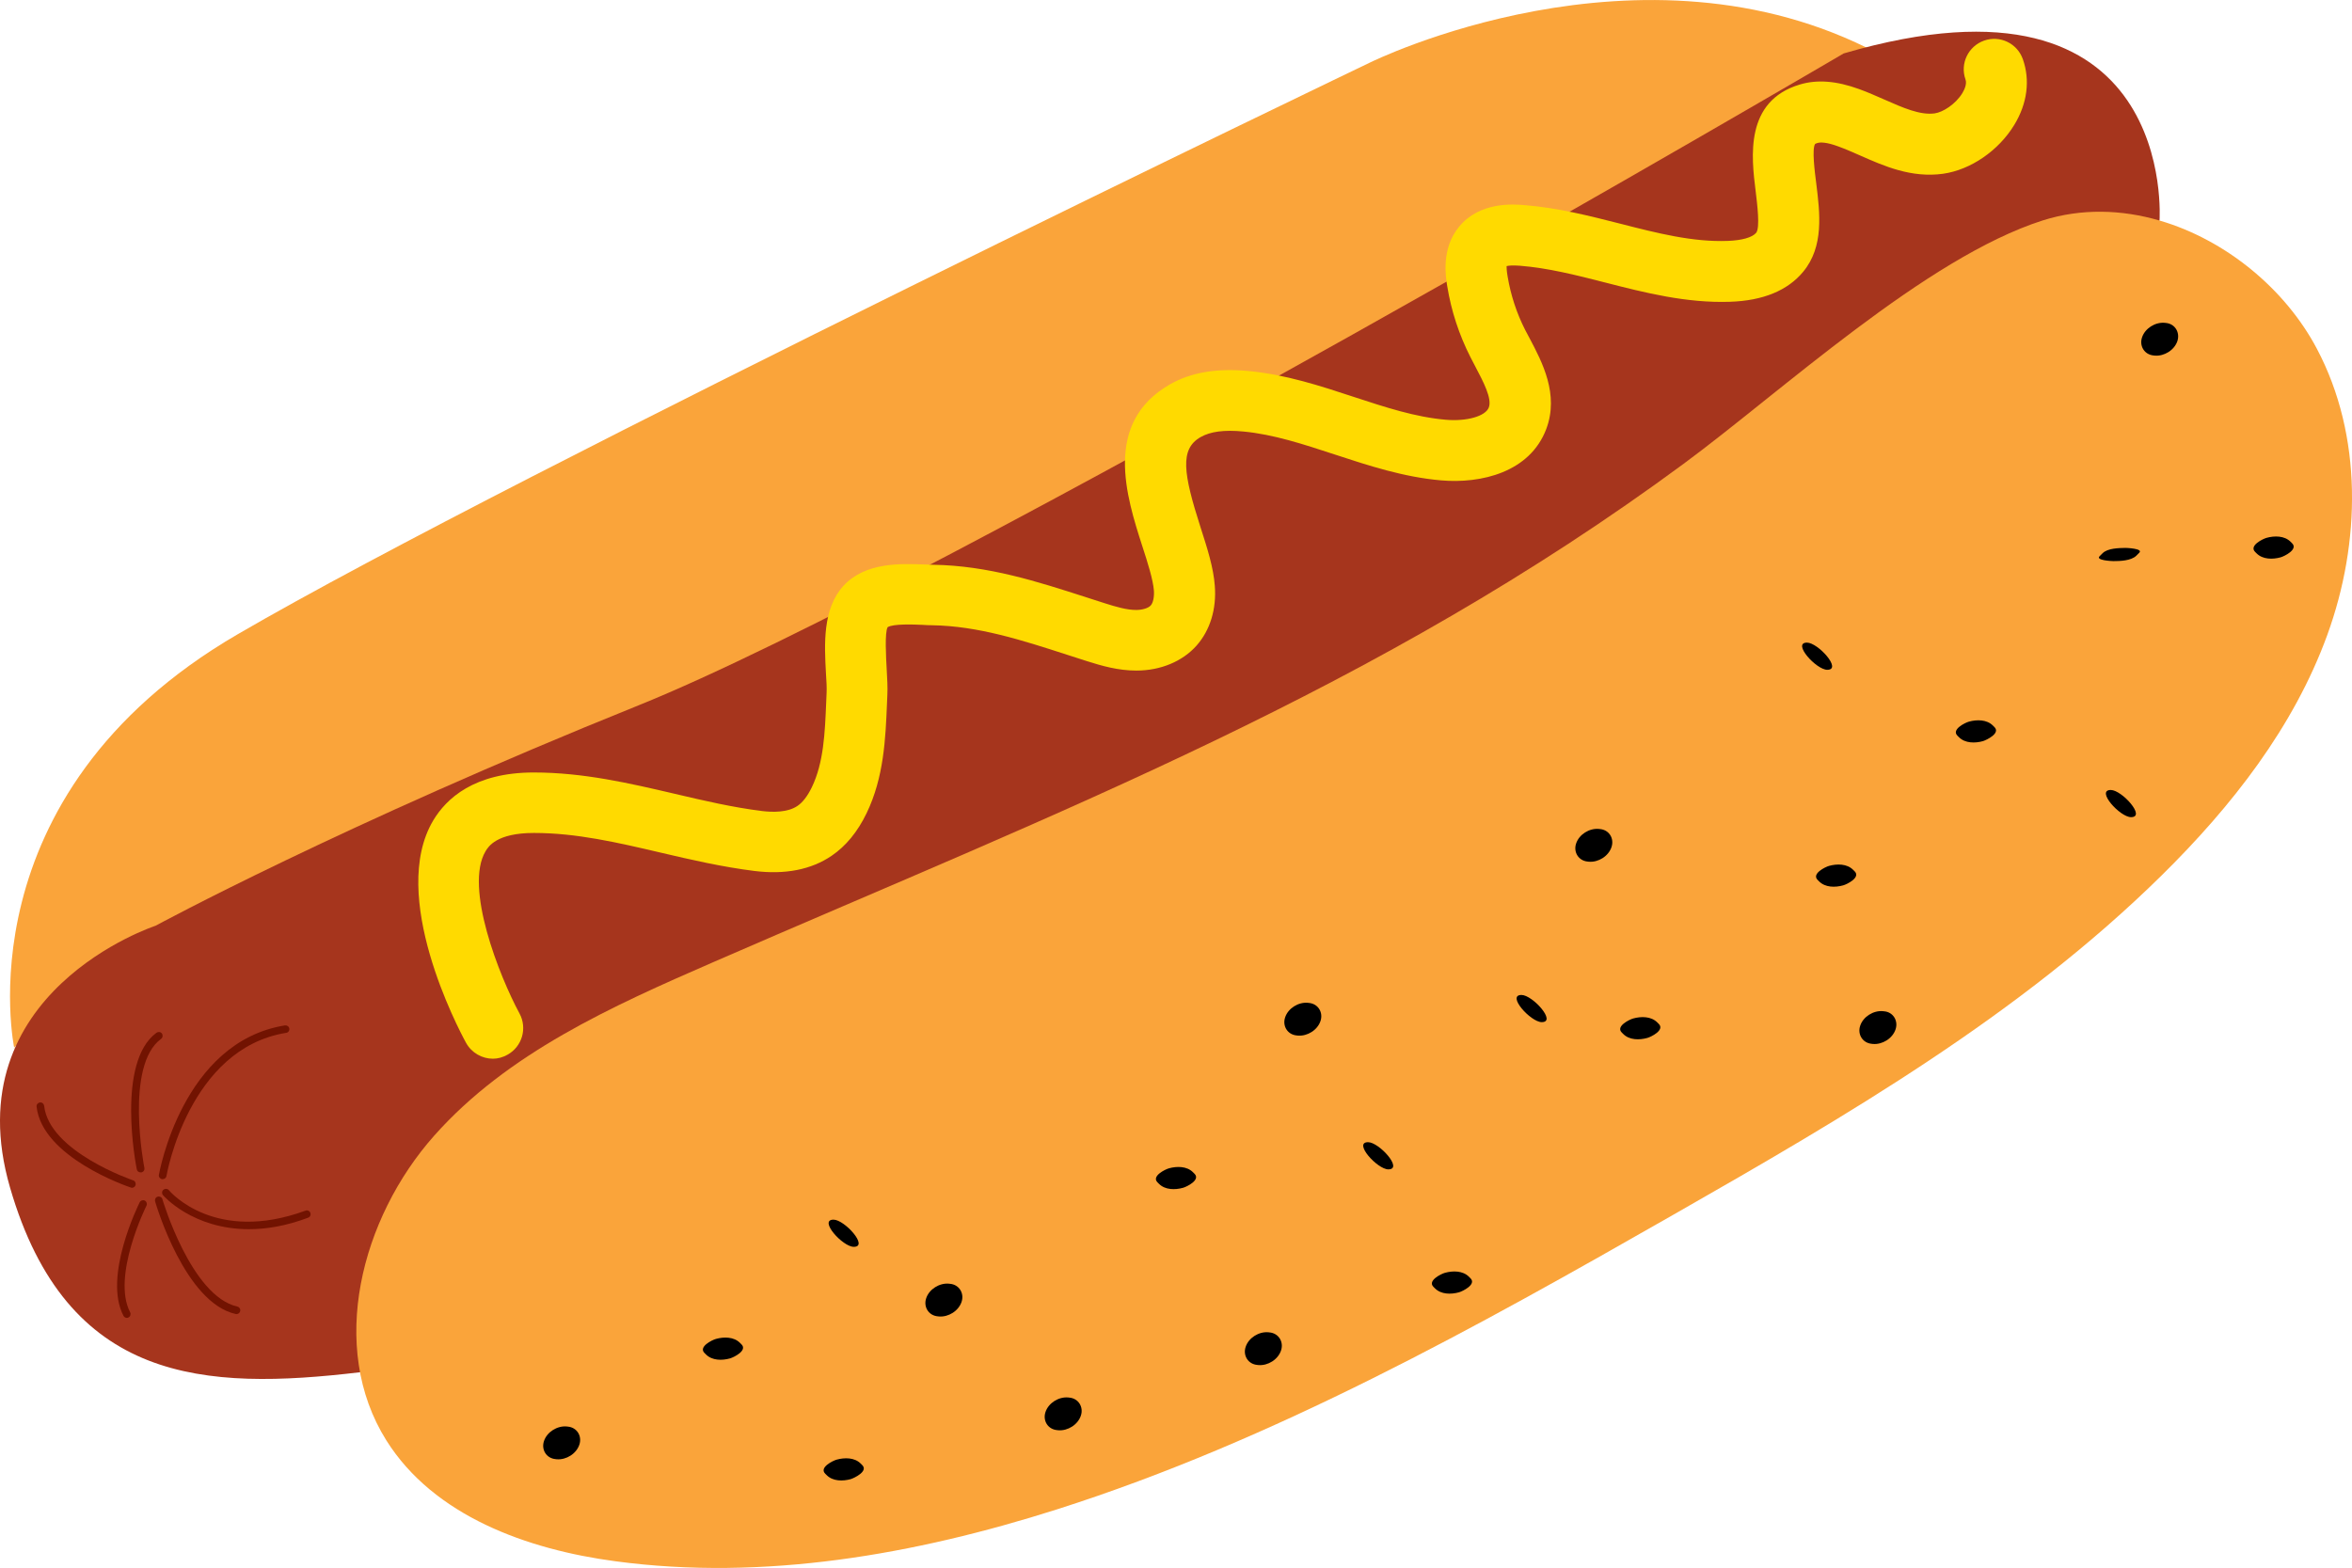 <?xml version="1.0" encoding="utf-8"?>
<!-- Generator: Adobe Illustrator 23.0.1, SVG Export Plug-In . SVG Version: 6.00 Build 0)  -->
<svg version="1.1" id="Layer_1" xmlns="http://www.w3.org/2000/svg" xmlns:xlink="http://www.w3.org/1999/xlink" x="0px" y="0px"
	 viewBox="0 0 180 120.02" style="enable-background:new 0 0 180 120.02;" xml:space="preserve">
<style type="text/css">
	.st0{fill:#FAA43A;}
	.st1{fill:#A6351D;}
	.st2{fill:#FFE4B8;}
	.st3{fill:#F7C954;}
	.st4{fill:none;stroke:#ED2B28;stroke-linecap:round;stroke-miterlimit:10;}
	.st5{fill:#EE2727;}
	.st6{fill:none;stroke:#ED2B28;stroke-width:0.5;stroke-linecap:round;stroke-miterlimit:10;}
	.st7{fill:none;stroke:#000000;stroke-width:0.5;stroke-linecap:round;stroke-miterlimit:10;}
	.st8{fill:#B76F3D;}
	.st9{fill:none;stroke:#000000;stroke-width:0.75;stroke-linecap:round;stroke-miterlimit:10;}
	.st10{fill:none;stroke:#000000;stroke-width:0.25;stroke-linecap:round;stroke-miterlimit:10;}
	.st11{fill:#965528;}
	.st12{fill:none;stroke:#000000;stroke-width:2;stroke-linecap:round;stroke-miterlimit:10;}
	.st13{fill:none;stroke:#000000;stroke-linecap:round;stroke-miterlimit:10;}
	.st14{fill:#FDB737;}
	.st15{fill:#FFFFFF;}
	.st16{fill:#F5A438;}
	.st17{fill:#FFDB75;}
	.st18{fill:#C62323;}
	.st19{fill:#783C1C;}
	.st20{fill:#CE3527;}
	.st21{fill:#FEC236;}
	.st22{fill:#90BA3E;}
	.st23{fill:#4AB449;}
	.st24{fill:#BC2826;stroke:#C62323;stroke-miterlimit:10;}
	.st25{fill:#F1DE39;}
	.st26{fill:#FACA44;stroke:#FACA44;stroke-miterlimit:10;}
	.st27{fill:none;stroke:#000000;stroke-width:0.5;stroke-miterlimit:10;}
	.st28{fill:none;stroke:#C62323;stroke-width:0.5;stroke-miterlimit:10;}
	.st29{fill:#FFDA00;}
	.st30{fill:#721301;}
	.st31{fill:none;stroke:#FFDA00;stroke-width:4;stroke-linecap:round;stroke-miterlimit:10;}
	.st32{fill:none;stroke:#721301;stroke-width:0.5;stroke-linecap:round;stroke-miterlimit:10;}
	.st33{fill:#FFC919;}
	.st34{fill:#FDBB1E;}
	.st35{fill:#B8742A;}
	.st36{fill:#B03B28;}
	.st37{fill:#F3EA24;}
	.st38{fill:none;stroke:#975824;stroke-miterlimit:10;}
	.st39{fill:#F3BE83;}
	.st40{fill:#F7CA9A;}
</style>
<g>
	<path class="st0" d="M1.1,80.28c0,0-4.18-19.35,17.09-31.73s86.65-43.76,86.65-43.76s20.75-10.29,38.88-0.7
		c0,0-50.73,29.46-98.16,52.83S1.1,80.28,1.1,80.28z"/>
</g>
<g>
	<path class="st1" d="M11.91,70.86c0,0-15.49,5.06-11.14,20.05s14.87,15.54,26.78,14.13c11.91-1.4,137.72-88.16,137.72-88.16
		s1.46-20.29-24.17-12.79c0,0-69.39,40.7-92.23,49.9S11.91,70.86,11.91,70.86z"/>
</g>
<g>
	<path class="st0" d="M165.27,16.88c5.07,1.48,9.63,5.24,12.05,9.83c3.51,6.65,3.36,14.82,0.79,21.89s-7.33,13.14-12.69,18.42
		c-10.82,10.66-24.11,18.4-37.3,25.93c-15.18,8.67-30.56,17.27-47.21,22.58c-10.9,3.47-22.46,5.5-33.8,3.98
		c-6.77-0.9-13.91-3.47-17.54-9.25c-4.49-7.15-1.95-17.01,3.66-23.33c5.61-6.32,13.59-9.9,21.33-13.27
		c26.74-11.64,50.82-20.85,74.29-38.16c7.43-5.48,18.53-15.77,27.49-18.63C159.28,15.94,162.36,16.03,165.27,16.88z"/>
</g>
<g>
	<path class="st29" d="M37.72,81.04c-0.82,0-1.62-0.44-2.05-1.21c-0.62-1.13-5.94-11.25-2.52-17.02c1-1.68,3.14-3.68,7.7-3.68
		c3.8,0,7.35,0.83,10.78,1.63c2.29,0.54,4.45,1.04,6.68,1.32c0.83,0.1,1.97,0.12,2.72-0.39c0.4-0.27,0.77-0.75,1.1-1.43
		c0.91-1.89,1-4.14,1.1-6.52l0.03-0.72c0.02-0.36-0.01-0.91-0.05-1.49c-0.12-2.2-0.27-4.94,1.35-6.7c1.68-1.81,4.4-1.69,6.21-1.62
		c0.23,0.01,0.44,0.02,0.63,0.02c4.22,0.06,8.04,1.3,11.73,2.49l1.43,0.46c0.85,0.27,1.67,0.51,2.39,0.51c0,0,0,0,0,0
		c0.48,0,0.94-0.14,1.12-0.35c0.18-0.2,0.27-0.65,0.24-1.13c-0.07-0.85-0.46-2.09-0.89-3.41c-1.21-3.76-3.03-9.44,2.12-12.38
		c1.61-0.92,3.58-1.25,6.02-1.02c2.83,0.27,5.47,1.13,8.01,1.97c2.44,0.8,4.74,1.56,7.08,1.76c1.6,0.14,3.04-0.27,3.29-0.94
		c0.26-0.68-0.42-1.97-1.02-3.11c-0.13-0.25-0.26-0.49-0.38-0.73c-0.87-1.71-1.47-3.53-1.78-5.43c-0.12-0.71-0.48-2.89,0.9-4.56
		c1.58-1.93,4.15-1.73,4.99-1.66c2.55,0.2,4.98,0.82,7.34,1.42c2.85,0.73,5.55,1.42,8.23,1.32c1.09-0.04,1.88-0.26,2.18-0.62
		c0.31-0.38,0.08-2.21-0.04-3.2c-0.32-2.58-0.86-6.88,3.38-8.15c1.33-0.4,2.81-0.28,4.54,0.35c0.64,0.23,1.29,0.52,1.93,0.8
		c1.41,0.62,2.72,1.21,3.85,1.06c0.63-0.09,1.59-0.69,2.12-1.55c0.14-0.24,0.37-0.69,0.24-1.05c-0.43-1.21,0.21-2.54,1.42-2.97
		c1.21-0.43,2.54,0.2,2.97,1.42c0.57,1.61,0.34,3.39-0.65,5.02c-1.2,1.98-3.34,3.45-5.45,3.75c-2.43,0.34-4.53-0.59-6.38-1.41
		c-0.55-0.24-1.09-0.48-1.64-0.68c-0.92-0.34-1.38-0.33-1.61-0.26c-0.13,0.04-0.17,0.07-0.17,0.07c-0.25,0.38-0.03,2.11,0.09,3.03
		c0.28,2.26,0.6,4.82-1,6.75c-1.19,1.44-3.08,2.22-5.61,2.3c-3.33,0.11-6.49-0.69-9.53-1.47c-2.26-0.58-4.4-1.12-6.55-1.29
		c-0.56-0.04-0.86-0.01-1.01,0.03c0,0.1,0,0.35,0.08,0.8c0.24,1.43,0.69,2.8,1.34,4.08c0.11,0.22,0.23,0.44,0.35,0.66
		c0.95,1.8,2.26,4.27,1.27,6.92c-1.25,3.32-4.98,4.21-8.06,3.94c-2.87-0.25-5.54-1.13-8.13-1.98c-2.41-0.79-4.68-1.54-7-1.76
		c-1.46-0.14-2.52,0-3.27,0.43c-1.61,0.92-1.32,2.79,0,6.91c0.51,1.58,0.99,3.08,1.09,4.47c0.14,1.78-0.36,3.4-1.39,4.57
		c-1.08,1.22-2.76,1.92-4.61,1.92c0,0-0.01,0-0.01,0c-1.38,0-2.64-0.36-3.8-0.73l-1.46-0.47c-3.52-1.14-6.84-2.21-10.36-2.27
		c-0.23,0-0.48-0.01-0.76-0.03c-0.67-0.03-2.24-0.09-2.65,0.18c-0.23,0.41-0.12,2.32-0.07,3.23c0.04,0.7,0.08,1.36,0.05,1.96
		l-0.03,0.7c-0.11,2.62-0.23,5.6-1.56,8.35c-0.69,1.43-1.59,2.52-2.68,3.26c-1.56,1.06-3.55,1.45-5.9,1.16
		c-2.47-0.31-4.86-0.86-7.16-1.4c-3.33-0.78-6.46-1.51-9.72-1.51c-2.86,0-3.49,1.05-3.7,1.4c-1.64,2.75,1.05,9.55,2.6,12.42
		c0.61,1.13,0.2,2.54-0.93,3.16C38.47,80.94,38.09,81.04,37.72,81.04z"/>
</g>
<g>
	<g>
		<path d="M139.84,51.27c1.17,0-0.71-2.08-1.55-2.08C137.12,49.19,139,51.27,139.84,51.27L139.84,51.27z"/>
	</g>
</g>
<g>
	<g>
		<path d="M117.99,78.24c1.17,0-0.71-2.08-1.55-2.08C115.27,76.16,117.15,78.24,117.99,78.24L117.99,78.24z"/>
	</g>
</g>
<g>
	<g>
		<path d="M106.25,89.51c1.17,0-0.71-2.08-1.55-2.08C103.53,87.43,105.41,89.51,106.25,89.51L106.25,89.51z"/>
	</g>
</g>
<g>
	<g>
		<path d="M65.34,95.44c1.17,0-0.71-2.08-1.55-2.08C62.62,93.36,64.49,95.44,65.34,95.44L65.34,95.44z"/>
	</g>
</g>
<g>
	<g>
		<path d="M163.09,62.55c1.17,0-0.71-2.08-1.55-2.08C160.37,60.47,162.24,62.55,163.09,62.55L163.09,62.55z"/>
	</g>
</g>
<g>
	<path class="st30" d="M10.75,89.74c-0.14,0-0.26-0.1-0.28-0.23c-0.07-0.33-1.59-8.2,1.51-10.46c0.13-0.09,0.31-0.07,0.41,0.06
		c0.09,0.13,0.07,0.31-0.06,0.41c-2.8,2.04-1.3,9.8-1.28,9.88c0.03,0.16-0.07,0.31-0.23,0.34C10.79,89.74,10.77,89.74,10.75,89.74z"
		/>
</g>
<g>
	<g>
		<path d="M122.44,63.46c-0.03,0-0.06,0-0.09-0.01c-0.72-0.06-1.5,0.42-1.73,1.12c-0.22,0.66,0.19,1.32,0.89,1.38
			c0.03,0,0.06,0,0.09,0.01c0.72,0.06,1.5-0.42,1.73-1.12C123.55,64.18,123.15,63.52,122.44,63.46L122.44,63.46z"/>
	</g>
</g>
<g>
	<g>
		<path d="M100.17,76.77c-0.03,0-0.06,0-0.09-0.01c-0.72-0.06-1.5,0.42-1.73,1.12c-0.22,0.66,0.19,1.32,0.89,1.38
			c0.03,0,0.06,0,0.09,0.01c0.72,0.06,1.5-0.42,1.73-1.12C101.28,77.49,100.87,76.83,100.17,76.77L100.17,76.77z"/>
	</g>
</g>
<g>
	<g>
		<path d="M81.83,106.98c-0.03,0-0.06,0-0.09-0.01c-0.72-0.06-1.5,0.42-1.73,1.12c-0.22,0.66,0.19,1.32,0.89,1.38
			c0.03,0,0.06,0,0.09,0.01c0.72,0.06,1.5-0.42,1.73-1.12C82.94,107.71,82.54,107.04,81.83,106.98L81.83,106.98z"/>
	</g>
</g>
<g>
	<g>
		<path d="M144.18,77.41c-0.03,0-0.06,0-0.09-0.01c-0.72-0.06-1.5,0.42-1.73,1.12c-0.22,0.66,0.19,1.32,0.89,1.38
			c0.03,0,0.06,0,0.09,0.01c0.72,0.06,1.5-0.42,1.73-1.12C145.29,78.13,144.88,77.46,144.18,77.41L144.18,77.41z"/>
	</g>
</g>
<g>
	<g>
		<path d="M165.75,24.72c-0.03,0-0.06,0-0.09-0.01c-0.72-0.06-1.5,0.42-1.73,1.12c-0.22,0.66,0.19,1.32,0.89,1.38
			c0.03,0,0.06,0,0.09,0.01c0.72,0.06,1.5-0.42,1.73-1.12C166.85,25.44,166.45,24.78,165.75,24.72L165.75,24.72z"/>
	</g>
</g>
<g>
	<g>
		<path d="M43.45,109.2c-0.03,0-0.06,0-0.09-0.01c-0.72-0.06-1.5,0.42-1.73,1.12c-0.22,0.66,0.19,1.32,0.89,1.38
			c0.03,0,0.06,0,0.09,0.01c0.72,0.06,1.5-0.42,1.73-1.12C44.56,109.92,44.15,109.26,43.45,109.2L43.45,109.2z"/>
	</g>
</g>
<g>
	<g>
		<path d="M72.7,98.27c-0.03,0-0.06,0-0.09-0.01c-0.72-0.06-1.5,0.42-1.73,1.12c-0.22,0.66,0.19,1.32,0.89,1.38
			c0.03,0,0.06,0,0.09,0.01c0.72,0.06,1.5-0.42,1.73-1.12C73.81,99,73.41,98.33,72.7,98.27L72.7,98.27z"/>
	</g>
</g>
<g>
	<g>
		<path d="M97.15,101.99c-0.03,0-0.06,0-0.09-0.01c-0.72-0.06-1.5,0.42-1.73,1.12c-0.22,0.66,0.19,1.32,0.89,1.38
			c0.03,0,0.06,0,0.09,0.01c0.72,0.06,1.5-0.42,1.73-1.12C98.26,102.71,97.85,102.05,97.15,101.99L97.15,101.99z"/>
	</g>
</g>
<g>
	<g>
		<path d="M163.49,42.54c0.08-0.08,0.15-0.15,0.23-0.23c0.32-0.32-0.97-0.37-1.05-0.37c-0.51,0.01-1.37,0.02-1.76,0.41
			c-0.08,0.08-0.15,0.15-0.23,0.23c-0.32,0.32,0.97,0.37,1.05,0.37C162.23,42.95,163.09,42.93,163.49,42.54L163.49,42.54z"/>
	</g>
</g>
<g>
	<g>
		<path d="M175.42,41.59c-0.04-0.04-0.08-0.08-0.12-0.12c-0.47-0.47-1.23-0.47-1.84-0.3c-0.29,0.08-1.35,0.6-0.88,1.07
			c0.04,0.04,0.08,0.08,0.12,0.12c0.47,0.47,1.23,0.47,1.84,0.3C174.82,42.58,175.89,42.06,175.42,41.59L175.42,41.59z"/>
	</g>
</g>
<g>
	<g>
		<path d="M141.94,66.7c-0.04-0.04-0.08-0.08-0.12-0.12c-0.47-0.47-1.23-0.47-1.84-0.3c-0.29,0.08-1.35,0.6-0.88,1.07
			c0.04,0.04,0.08,0.08,0.12,0.12c0.47,0.47,1.23,0.47,1.84,0.3C141.35,67.69,142.41,67.17,141.94,66.7L141.94,66.7z"/>
	</g>
</g>
<g>
	<g>
		<path d="M126.95,78.38c-0.04-0.04-0.08-0.08-0.12-0.12c-0.47-0.47-1.23-0.47-1.84-0.3c-0.29,0.08-1.35,0.6-0.88,1.07
			c0.04,0.04,0.08,0.08,0.12,0.12c0.47,0.47,1.23,0.47,1.84,0.3C126.36,79.37,127.42,78.85,126.95,78.38L126.95,78.38z"/>
	</g>
</g>
<g>
	<g>
		<path d="M56.75,102.91c-0.04-0.04-0.08-0.08-0.12-0.12c-0.47-0.47-1.23-0.47-1.84-0.3c-0.29,0.08-1.35,0.6-0.88,1.07
			c0.04,0.04,0.08,0.08,0.12,0.12c0.47,0.47,1.23,0.47,1.84,0.3C56.15,103.9,57.22,103.38,56.75,102.91L56.75,102.91z"/>
	</g>
</g>
<g>
	<g>
		<path d="M152.64,55.66c-0.04-0.04-0.08-0.08-0.12-0.12c-0.47-0.47-1.23-0.47-1.84-0.3c-0.29,0.08-1.35,0.6-0.88,1.07
			c0.04,0.04,0.08,0.08,0.12,0.12c0.47,0.47,1.23,0.47,1.84,0.3C152.04,56.64,153.11,56.13,152.64,55.66L152.64,55.66z"/>
	</g>
</g>
<g>
	<g>
		<path d="M112.54,97.85c-0.04-0.04-0.08-0.08-0.12-0.12c-0.47-0.47-1.23-0.47-1.84-0.3c-0.29,0.08-1.35,0.6-0.88,1.07
			c0.04,0.04,0.08,0.08,0.12,0.12c0.47,0.47,1.23,0.47,1.84,0.3C111.94,98.84,113.01,98.32,112.54,97.85L112.54,97.85z"/>
	</g>
</g>
<g>
	<g>
		<path d="M91.42,89.85c-0.04-0.04-0.08-0.08-0.12-0.12c-0.47-0.47-1.23-0.47-1.84-0.3c-0.29,0.08-1.35,0.6-0.88,1.07
			c0.04,0.04,0.08,0.08,0.12,0.12c0.47,0.47,1.23,0.47,1.84,0.3C90.83,90.84,91.89,90.32,91.42,89.85L91.42,89.85z"/>
	</g>
</g>
<g>
	<g>
		<path d="M65.99,112.15c-0.04-0.04-0.08-0.08-0.12-0.12c-0.47-0.47-1.23-0.47-1.84-0.3c-0.29,0.08-1.35,0.6-0.88,1.07
			c0.04,0.04,0.08,0.08,0.12,0.12c0.47,0.47,1.23,0.47,1.84,0.3C65.39,113.13,66.46,112.62,65.99,112.15L65.99,112.15z"/>
	</g>
</g>
<g>
	<path class="st30" d="M12.45,90.26c-0.02,0-0.03,0-0.05,0c-0.16-0.03-0.27-0.18-0.24-0.33c0.02-0.1,1.78-10.18,9.65-11.44
		c0.15-0.02,0.31,0.08,0.33,0.24c0.03,0.16-0.08,0.31-0.24,0.33c-7.45,1.2-9.15,10.87-9.16,10.96
		C12.72,90.16,12.59,90.26,12.45,90.26z"/>
</g>
<g>
	<path class="st30" d="M19.05,94.09c-4.32,0-6.55-2.57-6.58-2.61c-0.1-0.12-0.09-0.31,0.04-0.41c0.12-0.1,0.31-0.09,0.41,0.03
		c0.14,0.17,3.56,4.1,10.46,1.57c0.15-0.06,0.32,0.02,0.37,0.17c0.06,0.15-0.02,0.32-0.17,0.37C21.88,93.85,20.37,94.09,19.05,94.09
		z"/>
</g>
<g>
	<path class="st30" d="M18.09,100.59c-0.02,0-0.04,0-0.06-0.01c-3.86-0.86-6.07-8.3-6.16-8.62c-0.04-0.15,0.04-0.32,0.2-0.36
		c0.15-0.04,0.32,0.04,0.36,0.2c0.02,0.07,2.21,7.43,5.73,8.21c0.16,0.04,0.26,0.19,0.22,0.35
		C18.35,100.5,18.23,100.59,18.09,100.59z"/>
</g>
<g>
	<path class="st30" d="M9.71,100.88c-0.1,0-0.21-0.06-0.26-0.16c-1.57-3,1.13-8.46,1.24-8.69c0.07-0.14,0.25-0.2,0.39-0.13
		c0.14,0.07,0.2,0.25,0.13,0.39c-0.03,0.05-2.68,5.42-1.25,8.16c0.07,0.14,0.02,0.32-0.12,0.39C9.8,100.87,9.75,100.88,9.71,100.88z
		"/>
</g>
<g>
	<path class="st30" d="M10.1,90.92c-0.03,0-0.06,0-0.09-0.02c-0.28-0.09-6.78-2.32-7.21-6.19c-0.02-0.16,0.1-0.3,0.26-0.32
		c0.17-0.02,0.3,0.1,0.32,0.26c0.39,3.51,6.75,5.68,6.81,5.7c0.15,0.05,0.23,0.22,0.18,0.37C10.34,90.84,10.22,90.92,10.1,90.92z"/>
</g>
</svg>
